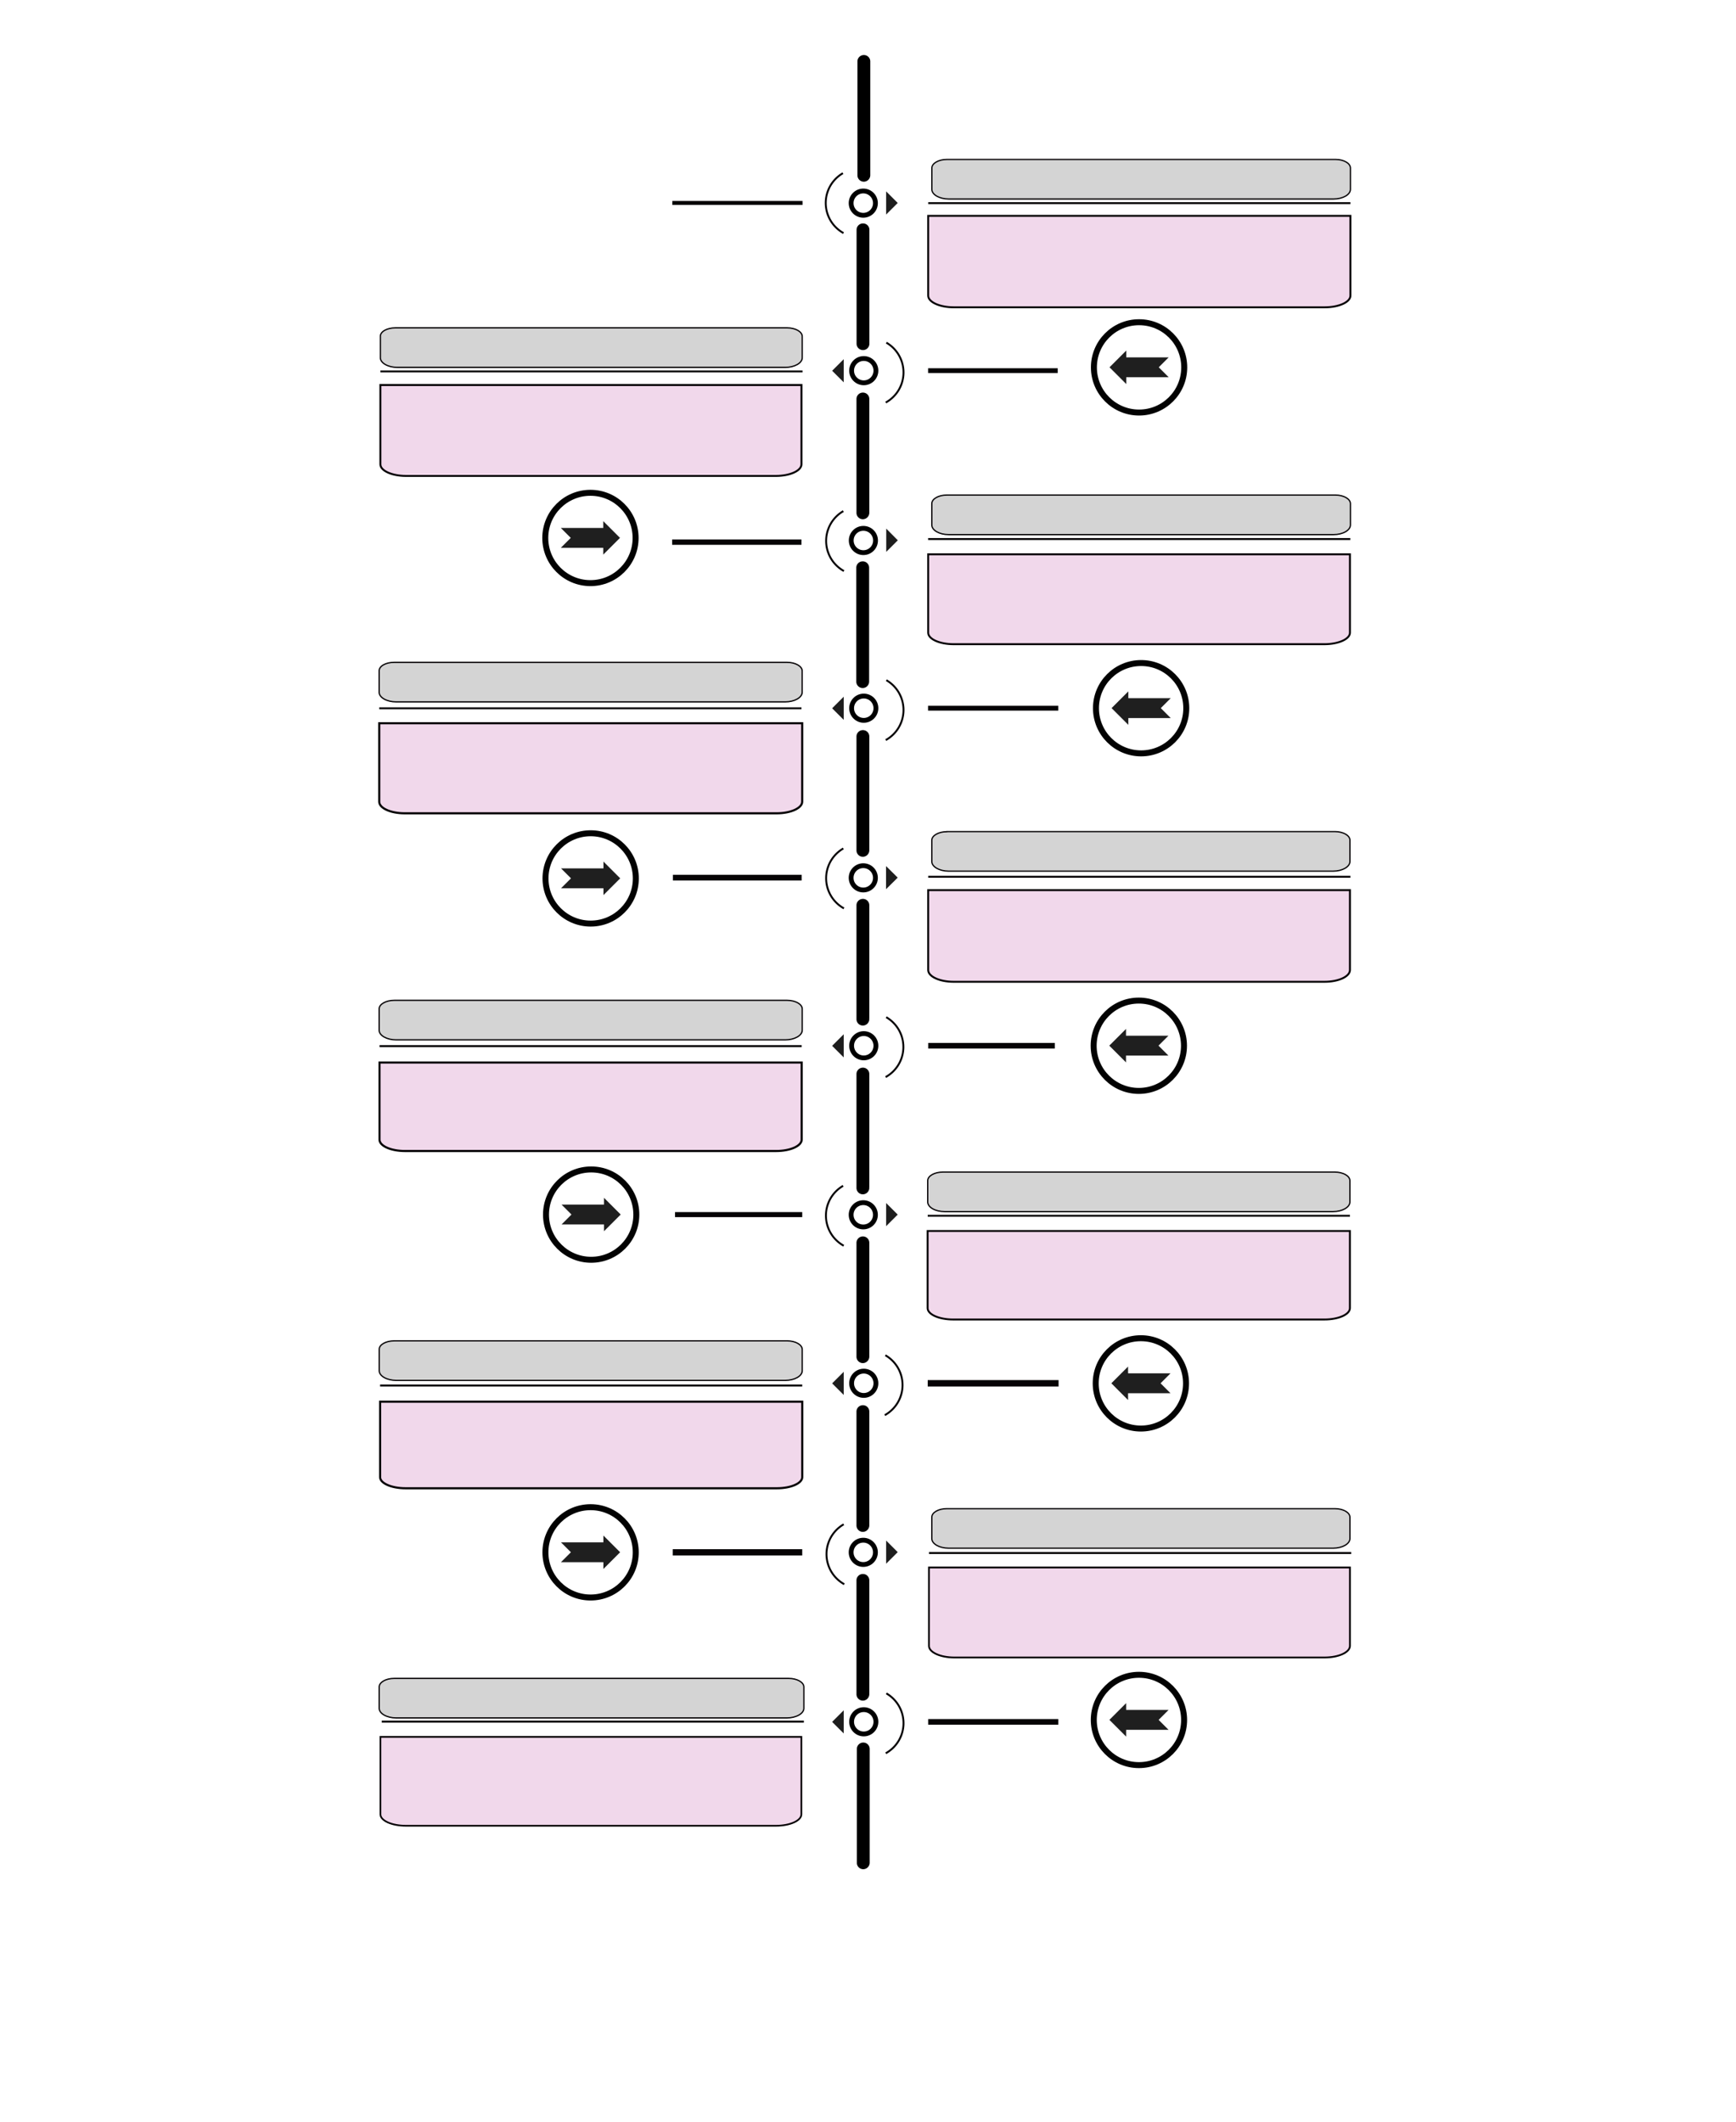 <svg id="Layer_1" data-name="Layer 1" xmlns="http://www.w3.org/2000/svg" viewBox="0 0 1800 2200">
  <defs>
    <style>
      .cls-1, .cls-10, .cls-12, .cls-14, .cls-16, .cls-18, .cls-20, .cls-22, .cls-24, .cls-25, .cls-26, .cls-29, .cls-5, .cls-8 {
        fill: none;
      }

      .cls-1 {
        stroke: #020202;
        stroke-width: 6.2px;
      }

      .cls-1, .cls-10, .cls-11, .cls-12, .cls-13, .cls-14, .cls-15, .cls-16, .cls-17, .cls-18, .cls-19, .cls-20, .cls-21, .cls-22, .cls-23, .cls-24, .cls-25, .cls-28, .cls-29, .cls-3, .cls-4, .cls-5, .cls-6, .cls-7, .cls-8, .cls-9 {
        stroke-miterlimit: 10;
      }

      .cls-2 {
        fill: #1f1f1f;
      }

      .cls-11, .cls-13, .cls-15, .cls-17, .cls-19, .cls-21, .cls-23, .cls-3, .cls-6, .cls-9 {
        fill: #f1d8eb;
      }

      .cls-10, .cls-11, .cls-12, .cls-13, .cls-14, .cls-15, .cls-16, .cls-17, .cls-18, .cls-19, .cls-20, .cls-21, .cls-22, .cls-23, .cls-24, .cls-29, .cls-3, .cls-4, .cls-5, .cls-6, .cls-7, .cls-8, .cls-9 {
        stroke: #060305;
      }

      .cls-3 {
        stroke-width: 2.01px;
      }

      .cls-4, .cls-7 {
        fill: #d4d4d4;
      }

      .cls-4 {
        stroke-width: 1.32px;
      }

      .cls-5 {
        stroke-width: 4.13px;
      }

      .cls-6 {
        stroke-width: 2.03px;
      }

      .cls-7 {
        stroke-width: 1.33px;
      }

      .cls-8 {
        stroke-width: 5.01px;
      }

      .cls-9 {
        stroke-width: 2px;
      }

      .cls-10 {
        stroke-width: 5.57px;
      }

      .cls-11 {
        stroke-width: 2.2px;
      }

      .cls-12 {
        stroke-width: 5.04px;
      }

      .cls-13 {
        stroke-width: 2.02px;
      }

      .cls-14 {
        stroke-width: 5.95px;
      }

      .cls-15 {
        stroke-width: 2.22px;
      }

      .cls-16 {
        stroke-width: 5.85px;
      }

      .cls-17 {
        stroke-width: 1.98px;
      }

      .cls-18 {
        stroke-width: 5.23px;
      }

      .cls-19 {
        stroke-width: 2.2px;
      }

      .cls-20 {
        stroke-width: 6.63px;
      }

      .cls-21 {
        stroke-width: 1.87px;
      }

      .cls-22 {
        stroke-width: 6.53px;
      }

      .cls-23 {
        stroke-width: 1.77px;
      }

      .cls-24 {
        stroke-width: 5.87px;
      }

      .cls-25, .cls-28 {
        stroke: #000;
      }

      .cls-25 {
        stroke-width: 5px;
      }

      .cls-27 {
        fill: #1d1d1d;
      }

      .cls-28 {
        stroke-width: 5.13px;
      }

      .cls-29 {
        stroke-width: 2px;
      }
    </style>
  </defs>
  <title>timeline-linear-011</title>

  <g id="timeline">
    <g id="emne-1">
      <path id="info-box" class="cls-3" d="M962.41,223.84h437.8v82.74c0,6.64-11.89,12.07-26.53,12.07H988.94c-14.64,0-26.53-5.43-26.53-12.07V223.84Z"/>
      <path id="overskrift" class="cls-4" d="M1384.85,165.34H981.74c-8.55,0-15.54,4-15.54,8.9v22.1c0,5.5,7.86,10,17.46,10h399.09c9.6,0,17.46-4.5,17.46-10v-22.1C1400.21,169.34,1393.4,165.34,1384.85,165.34Z"/>
      <line class="cls-5" x1="697.11" y1="210.44" x2="832.11" y2="210.44"/>
    </g>
    <g id="emne-2">
      <path class="cls-6" d="M394.54,399.24H831v82.31c-.13,6.62-11.92,11.94-26.48,11.94H420.89c-14.56,0-26.48-5.39-26.48-12h0V399.24Z"/>
      <path class="cls-7" d="M409.9,339.94H816.15c8.62,0,15.66,4,15.66,8.9v22.1c0,5.5-7.92,10-17.59,10H412c-9.68,0-17.6-4.5-17.6-10v-22.1C394.24,343.84,401.27,339.94,409.9,339.94Z"/>
      <line class="cls-8" x1="1096.71" y1="384.34" x2="962.31" y2="384.34"/>
    </g>
    <g id="emne-3">
      <path class="cls-9" d="M962.41,574.74h437.3v81.37c0,6.53-11.91,11.87-26.45,11.87H988.86c-14.67,0-26.45-5.34-26.45-11.87V574.74Z"/>
      <path class="cls-4" d="M981.69,513.34h403c8.55,0,15.53,4,15.53,8.9h0v22.1c0,5.5-7.85,10-17.45,10H983.61c-9.6,0-17.46-4.5-17.46-10v-22.1C966.15,517.24,973.14,513.34,981.69,513.34Z"/>
      <line class="cls-10" x1="696.91" y1="562.14" x2="831.01" y2="562.14"/>
    </g>
    <g id="emne-4">
      <path class="cls-11" d="M393.21,749.94H831.76v81.38c0,6.62-11.89,12-26.41,12H419.62c-14.65,0-26.41-5.35-26.41-12h0Z"/>
      <path class="cls-7" d="M408.64,686.79H816.06c8.64,0,15.7,4,15.7,8.9v22.1c0,5.5-7.94,10-17.64,10H410.76c-9.71,0-17.65-4.5-17.65-10v-22.1C393,690.69,400,686.79,408.64,686.79Z"/>
      <line class="cls-12" x1="1097.26" y1="734.34" x2="962.26" y2="734.34"/>
    </g>
    <g id="emne-5">
      <path class="cls-13" d="M962.41,923h437.3v82.84c0,6.75-11.82,12.19-26.4,12.19H988.81c-14.58,0-26.4-5.44-26.4-12.19h0V923Z"/>
      <path class="cls-4" d="M981.67,862.29h402.52c8.55,0,15.52,4,15.52,8.9h0v22.1c0,5.5-7.84,10-17.43,10H983.59c-9.59,0-17.44-4.5-17.44-10v-22c0-4.9,7-8.9,15.52-8.9Z"/>
      <line class="cls-14" x1="697.71" y1="910.04" x2="831.21" y2="910.04"/>
    </g>
    <g id="emne-6">
      <path class="cls-15" d="M393.51,1101.74h437.7v80c0,6.51-11.84,11.76-26.42,11.76H419.93c-14.58,0-26.42-5.25-26.42-11.76h0Z"/>
      <path class="cls-7" d="M408.81,1037.24h407.3c8.64,0,15.7,4,15.7,8.9v22.1c0,5.5-7.94,10-17.64,10H410.75c-9.7,0-17.64-4.5-17.64-10v-22.1C393.11,1041.24,400.17,1037.24,408.81,1037.24Z"/>
      <line class="cls-16" x1="1093.71" y1="1084.34" x2="962.41" y2="1084.34"/>
    </g>
    <g id="emne-7">
      <path class="cls-17" d="M962,1276.44h437.67v80c0,6.51-11.77,11.76-26.42,11.76h-385c-14.53,0-26.42-5.25-26.42-11.76h0v-80Z"/>
      <path class="cls-7" d="M977.58,1215.34H1384c8.63,0,15.67,4,15.67,8.9h0v22.1c0,5.5-7.92,10-17.6,10H979.51c-9.68,0-17.6-4.5-17.6-10v-22.1C961.91,1219.34,968.91,1215.34,977.58,1215.34Z"/>
      <line class="cls-18" x1="699.91" y1="1259.44" x2="831.81" y2="1259.44"/>
    </g>
    <g id="emne-8">
      <path class="cls-19" d="M394.23,1453.44H831.81v78.25c0,6.36-11.71,11.5-26.28,11.5h-385c-14.58,0-26.41-5.14-26.41-11.5h0v-78.25Z"/>
      <path class="cls-7" d="M408.74,1390.34H816.1c8.65,0,15.71,4,15.71,8.9v22.1c0,5.5-7.94,10-17.65,10H410.86c-9.7,0-17.65-4.5-17.65-10v-22.1C393,1394.34,400.1,1390.34,408.74,1390.34Z"/>
      <line class="cls-20" x1="1097.61" y1="1434.34" x2="961.91" y2="1434.34"/>
    </g>
    <g id="emne-9">
      <path class="cls-4" d="M981.67,1564.34h402.52c8.55,0,15.52,4,15.52,8.9v22.1c0,5.5-7.84,10-17.43,10H983.59c-9.59,0-17.44-4.5-17.44-10v-22.1C966.15,1568.24,973.13,1564.34,981.67,1564.34Z"/>
      <path class="cls-21" d="M963.33,1625.34h436.38v81.33c0,6.63-11.74,12-26.35,12H989.56c-14.49,0-26.35-5.35-26.35-12h0v-81.33Z"/>
      <line class="cls-22" x1="697.51" y1="1609.64" x2="831.81" y2="1609.64"/>
    </g>
    <g id="emne-10">
      <path class="cls-7" d="M408.75,1740.34h409c8.67,0,15.76,4,15.76,8.9v22.1c0,5.5-8,10-17.71,10H410.87c-9.74,0-17.71-4.5-17.71-10v-22.1C393.16,1744.34,400.07,1740.34,408.75,1740.34Z"/>
      <path class="cls-23" d="M394.45,1801H830.91v80.32c0,6.54-11.81,11.82-26.32,11.82H420.77c-14.51,0-26.32-5.28-26.32-11.82h0Z"/>
      <line class="cls-24" x1="1097.31" y1="1785.44" x2="962.38" y2="1785.44"/>
    </g>
    <g id="Bullets">
      <circle class="cls-25" cx="895.11" cy="210.64" r="12.6"/>
      <g>
        <rect class="cls-26" x="918.81" y="198.44" width="12" height="24"/>
        <polygon class="cls-27" points="918.81 198.44 918.81 222.44 930.81 210.44 918.81 198.44"/>
      </g>
      <circle class="cls-25" cx="895.21" cy="560.44" r="12.6"/>
      <g>
        <rect class="cls-26" x="918.91" y="548.14" width="12" height="24"/>
        <polygon class="cls-27" points="918.91 548.13 918.91 572.24 930.91 560.24 918.91 548.13"/>
      </g>
      <circle class="cls-25" cx="895.11" cy="910.24" r="12.6"/>
      <g>
        <rect class="cls-26" x="918.71" y="898.04" width="12" height="24"/>
        <polygon class="cls-27" points="918.71 898.03 918.71 922.03 930.81 910.03 918.71 898.03"/>
      </g>
      <circle class="cls-25" cx="895.11" cy="1259.64" r="12.6"/>
      <g>
        <rect class="cls-26" x="918.81" y="1247.44" width="12" height="24"/>
        <polygon class="cls-27" points="918.81 1247.43 918.81 1271.43 930.81 1259.43 918.81 1247.43"/>
      </g>
      <circle class="cls-25" cx="895.11" cy="1609.64" r="12.6"/>
      <g>
        <rect class="cls-26" x="918.81" y="1597.44" width="12" height="24"/>
        <polygon class="cls-27" points="918.81 1597.43 918.81 1621.43 930.81 1609.43 918.81 1597.43"/>
      </g>
      <circle class="cls-25" cx="895.61" cy="1785.34" r="12.6"/>
      <g>
        <rect class="cls-26" x="862.81" y="1773.44" width="12" height="24"/>
        <polygon class="cls-27" points="874.81 1797.43 874.81 1773.43 862.81 1785.43 874.81 1797.43"/>
      </g>
      <circle class="cls-25" cx="895.61" cy="1434.34" r="12.6"/>
      <g>
        <rect class="cls-26" x="862.81" y="1422.44" width="12" height="24"/>
        <polygon class="cls-27" points="874.81 1446.43 874.81 1422.43 862.81 1434.43 874.81 1446.43"/>
      </g>
      <circle class="cls-25" cx="895.61" cy="1084.34" r="12.6"/>
      <g>
        <rect class="cls-26" x="862.81" y="1072.44" width="12" height="24"/>
        <polygon class="cls-27" points="874.81 1096.43 874.81 1072.43 862.81 1084.43 874.81 1096.43"/>
      </g>
      <circle class="cls-25" cx="895.61" cy="734.34" r="12.6"/>
      <g>
        <rect class="cls-26" x="862.81" y="722.44" width="12" height="24"/>
        <polygon class="cls-27" points="874.81 746.43 874.81 722.43 862.81 734.43 874.81 746.43"/>
      </g>
      <circle class="cls-25" cx="895.61" cy="384.34" r="12.6"/>
      <g>
        <rect class="cls-26" x="862.81" y="372.44" width="12" height="24"/>
        <polygon class="cls-27" points="874.81 396.44 874.81 372.44 862.81 384.44 874.81 396.44"/>
      </g>
    </g>
    <g id="linje">
      <path class="cls-28" d="M895.71,185.84h0a4.06,4.06,0,0,1-4.1-4V63.74a4.06,4.06,0,0,1,4-4.1h.08a4,4,0,0,1,4.1,4V181.74A4.2,4.2,0,0,1,895.71,185.84Z"/>
      <path class="cls-28" d="M894.81,360.44h0a4.06,4.06,0,0,1-4.1-4V238.34a4.06,4.06,0,0,1,4-4.1h.08a4,4,0,0,1,4.1,4V356.34a4.07,4.07,0,0,1-4,4.1Z"/>
      <path class="cls-28" d="M894.71,535.84h0a4.06,4.06,0,0,1-4.1-4V413.74a4.06,4.06,0,0,1,4-4.1h.08a4,4,0,0,1,4.1,4V531.74A4.2,4.2,0,0,1,894.71,535.84Z"/>
      <path class="cls-28" d="M894.51,710.84h0a4.06,4.06,0,0,1-4.1-4V588.74a4.06,4.06,0,0,1,4-4.1h.08a4,4,0,0,1,4.1,4V706.74a4.07,4.07,0,0,1-4,4.1Z"/>
      <path class="cls-28" d="M894.71,885.84h0a4.06,4.06,0,0,1-4.1-4V763.74a4.06,4.06,0,0,1,4-4.1h.08a4,4,0,0,1,4.1,4V881.74A4.2,4.2,0,0,1,894.71,885.84Z"/>
      <path class="cls-28" d="M894.71,1060.84h0a4.06,4.06,0,0,1-4.1-4V938.74a4.06,4.06,0,0,1,4-4.1h.08a4,4,0,0,1,4.1,4v118.09A4.2,4.2,0,0,1,894.71,1060.84Z"/>
      <path class="cls-28" d="M894.71,1235.84h0a4.06,4.06,0,0,1-4.1-4V1113.74a4.06,4.06,0,0,1,4-4.1h.08a4,4,0,0,1,4.1,4v118.09A4.2,4.2,0,0,1,894.71,1235.84Z"/>
      <path class="cls-28" d="M894.71,1410.84h0a4.06,4.06,0,0,1-4.1-4V1288.74a4.06,4.06,0,0,1,4-4.1h.08a4,4,0,0,1,4.1,4v118.09A4.2,4.2,0,0,1,894.71,1410.84Z"/>
      <path class="cls-28" d="M894.71,1585.84h0a4.06,4.06,0,0,1-4.1-4V1463.74a4.06,4.06,0,0,1,4-4.1h.08a4,4,0,0,1,4.1,4v118.09A4.2,4.2,0,0,1,894.71,1585.84Z"/>
      <path class="cls-28" d="M895.11,1935.64h0a4.06,4.06,0,0,1-4.1-4V1813.54a4.06,4.06,0,0,1,4-4.1h.08a4.05,4.05,0,0,1,4.1,4v118.08A4.2,4.2,0,0,1,895.11,1935.64Z"/>
      <path class="cls-28" d="M894.71,1760.84h0a4.06,4.06,0,0,1-4.1-4V1638.74a4.06,4.06,0,0,1,4-4.1h.08a4,4,0,0,1,4.1,4v118.09A4.2,4.2,0,0,1,894.71,1760.84Z"/>
      <line class="cls-29" x1="393.21" y1="734.44" x2="831.01" y2="734.44"/>
      <line class="cls-29" x1="962.41" y1="210.64" x2="1400.21" y2="210.64"/>
      <line class="cls-29" x1="394.41" y1="385.14" x2="832.11" y2="385.14"/>
      <line class="cls-29" x1="962.31" y1="558.94" x2="1400.11" y2="558.94"/>
      <line class="cls-29" x1="963.21" y1="1610.34" x2="1401.01" y2="1610.34"/>
      <line class="cls-29" x1="395.81" y1="1785.14" x2="833.51" y2="1785.14"/>
      <path class="cls-29" d="M874,179.59a35.67,35.67,0,0,0,.6,62.1"/>
      <path class="cls-29" d="M874.42,530a35.67,35.67,0,0,0,.6,62.1"/>
      <path class="cls-29" d="M874.42,879.79a35.67,35.67,0,0,0,.6,62.1"/>
      <path class="cls-29" d="M874.21,1229.59a35.67,35.67,0,0,0,.6,62.1"/>
      <path class="cls-29" d="M874.8,1580.59a35.67,35.67,0,0,0,.59,62.1"/>
      <path class="cls-29" d="M919,355.29a35.67,35.67,0,0,1-.6,62.1"/>
      <path class="cls-29" d="M919,705.29a35.67,35.67,0,0,1-.6,62.1"/>
      <path class="cls-29" d="M918.86,1054.74a35.66,35.66,0,0,1-.59,62.09"/>
      <path class="cls-29" d="M918,1405.29a35.67,35.67,0,0,1-.6,62.1"/>
      <path class="cls-29" d="M919,1755.89a35.67,35.67,0,0,1-.6,62.1"/>
      <line class="cls-29" x1="962.41" y1="909.14" x2="1400.21" y2="909.14"/>
      <line class="cls-29" x1="393.51" y1="1084.74" x2="831.21" y2="1084.74"/>
      <line class="cls-29" x1="961.91" y1="1260.64" x2="1399.71" y2="1260.64"/>
      <line class="cls-29" x1="394.11" y1="1436.64" x2="831.81" y2="1436.64"/>
    </g>
  </g>
  <g>
    <circle class="cls-1" cx="612.21" cy="557.82" r="46.83"/>
    <polygon class="cls-2" points="591.8 557.73 581.49 547.42 593.22 547.42 622.21 547.42 625.48 547.42 625.48 540.37 642.84 557.73 625.48 575.09 625.48 568.04 622.21 568.04 593.22 568.04 581.49 568.04 591.8 557.73"/>
  </g>
  <g>
    <circle class="cls-1" cx="612.44" cy="910.84" r="46.83"/>
    <polygon class="cls-2" points="592.03 910.75 581.72 900.44 593.44 900.44 622.44 900.44 625.71 900.44 625.71 893.39 643.06 910.75 625.71 928.11 625.71 921.06 622.44 921.06 593.44 921.06 581.72 921.06 592.03 910.75"/>
  </g>
  <g>
    <circle class="cls-1" cx="612.96" cy="1259.44" r="46.83"/>
    <polygon class="cls-2" points="592.55 1259.35 582.24 1249.04 593.96 1249.04 622.96 1249.04 626.23 1249.04 626.23 1241.99 643.59 1259.35 626.23 1276.71 626.23 1269.66 622.96 1269.66 593.96 1269.66 582.24 1269.66 592.55 1259.35"/>
  </g>
  <g>
    <circle class="cls-1" cx="612.36" cy="1609.64" r="46.83"/>
    <polygon class="cls-2" points="591.95 1609.55 581.64 1599.24 593.36 1599.24 622.36 1599.24 625.63 1599.24 625.63 1592.19 642.99 1609.55 625.63 1626.91 625.63 1619.86 622.36 1619.86 593.36 1619.86 581.64 1619.86 591.95 1609.55"/>
  </g>
  <g>
    <circle class="cls-1" cx="1180.93" cy="1783.44" r="46.83"/>
    <polygon class="cls-2" points="1201.34 1783.35 1211.65 1793.66 1199.93 1793.66 1170.93 1793.66 1167.66 1793.66 1167.66 1800.71 1150.3 1783.35 1167.66 1765.99 1167.66 1773.04 1170.93 1773.04 1199.93 1773.04 1211.65 1773.04 1201.34 1783.35"/>
  </g>
  <g>
    <circle class="cls-1" cx="1182.93" cy="1434.44" r="46.83"/>
    <polygon class="cls-2" points="1203.34 1434.35 1213.65 1444.66 1201.93 1444.66 1172.93 1444.66 1169.66 1444.66 1169.66 1451.71 1152.3 1434.35 1169.66 1416.99 1169.66 1424.04 1172.93 1424.04 1201.93 1424.04 1213.65 1424.04 1203.34 1434.35"/>
  </g>
  <g>
    <circle class="cls-1" cx="1180.8" cy="1084.34" r="46.83"/>
    <polygon class="cls-2" points="1201.2 1084.24 1211.51 1094.56 1199.79 1094.56 1170.79 1094.56 1167.53 1094.56 1167.53 1101.61 1150.17 1084.24 1167.53 1066.89 1167.53 1073.94 1170.79 1073.94 1199.79 1073.94 1211.51 1073.94 1201.2 1084.24"/>
  </g>
  <g>
    <circle class="cls-1" cx="1183.19" cy="734.34" r="46.83"/>
    <polygon class="cls-2" points="1203.59 734.25 1213.9 744.56 1202.18 744.56 1173.18 744.56 1169.92 744.56 1169.92 751.61 1152.56 734.25 1169.92 716.89 1169.92 723.94 1173.18 723.94 1202.18 723.94 1213.9 723.94 1203.59 734.25"/>
  </g>
  <g>
    <circle class="cls-1" cx="1181.06" cy="380.94" r="46.83"/>
    <polygon class="cls-2" points="1201.47 380.85 1211.78 391.16 1200.06 391.16 1171.06 391.16 1167.79 391.16 1167.79 398.21 1150.43 380.85 1167.79 363.49 1167.79 370.54 1171.06 370.54 1200.06 370.54 1211.78 370.54 1201.47 380.85"/>
  </g>
</svg>
